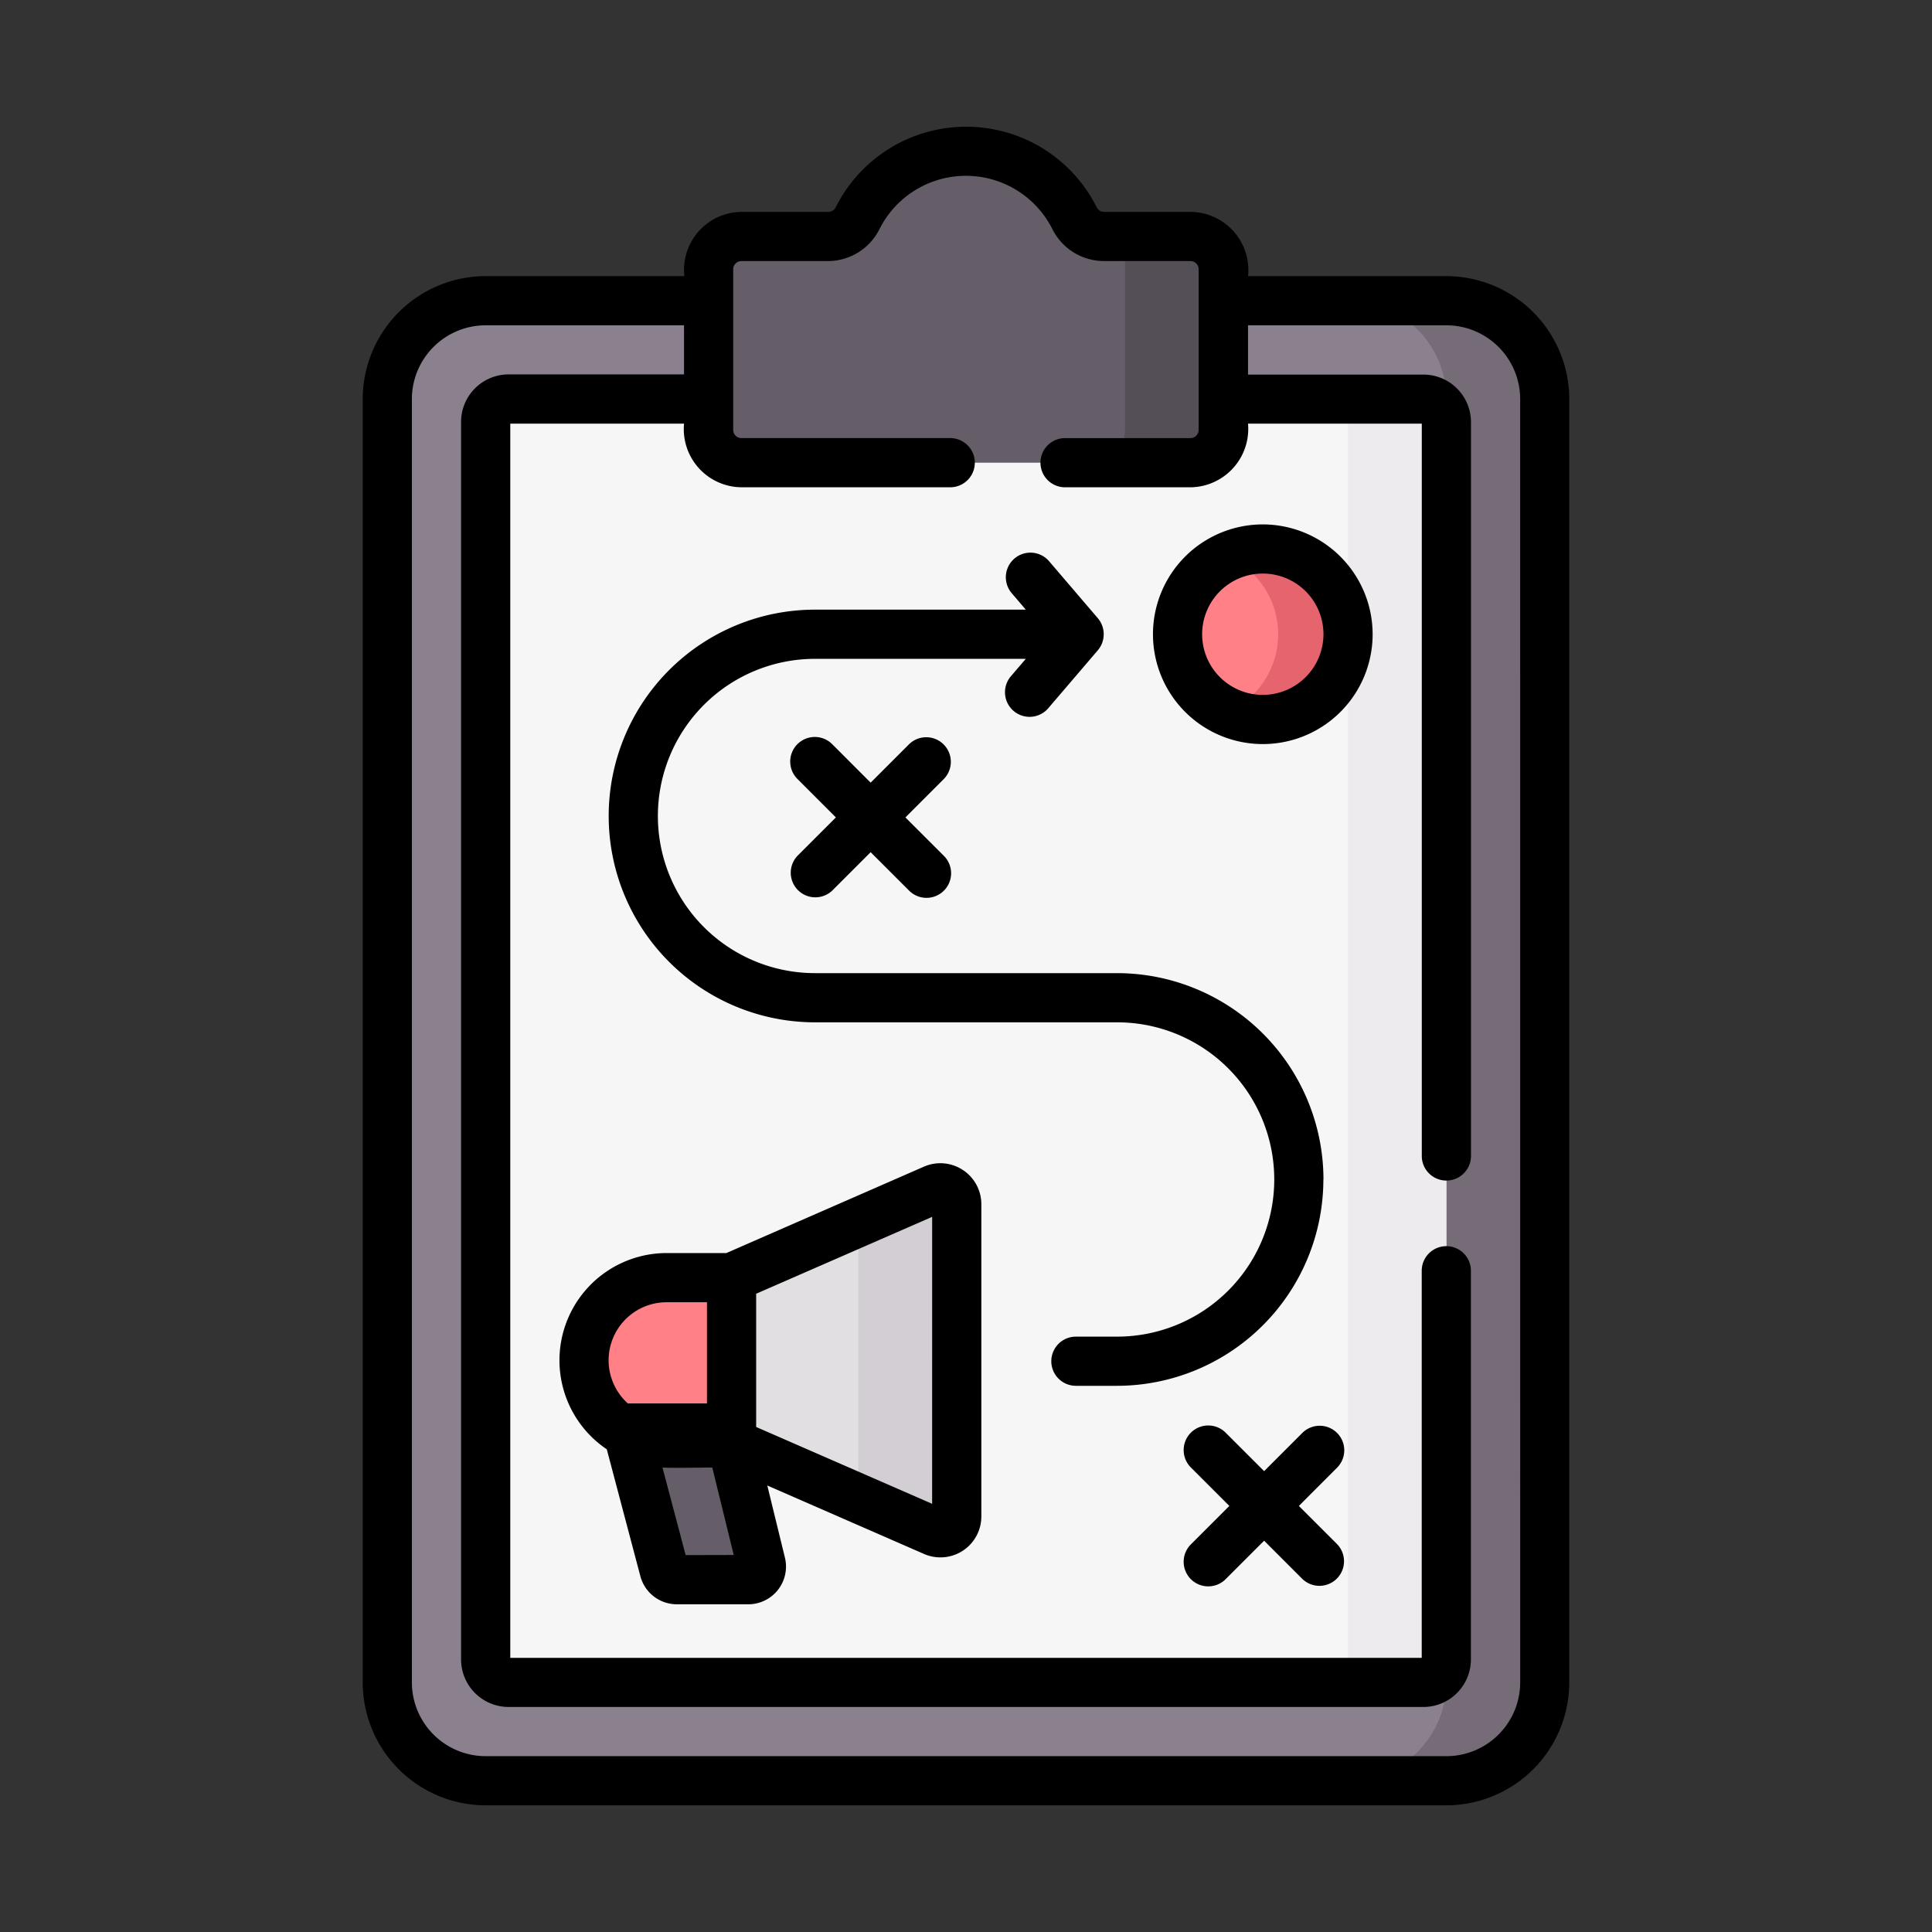 <svg xmlns="http://www.w3.org/2000/svg" width="85" height="85" viewBox="0 0 85 85">
  <rect x="0" y="0" width="85" height="85" fill="#333333" stroke="none"/>
  <g id="Grupo_944041" data-name="Grupo 944041" transform="translate(-285 -5589)">
    <g id="estrategia-de-mercadeo" transform="translate(228.958 5594.572)">
      <g id="Grupo_91595" data-name="Grupo 91595" transform="translate(73.082 1.082)">
        <path id="Trazado_115609" data-name="Trazado 115609" d="M126.092,118.2H83.827a4.327,4.327,0,0,1-4.327-4.327V57.416a4.327,4.327,0,0,1,4.327-4.327h42.265a4.327,4.327,0,0,1,4.327,4.327v56.461A4.327,4.327,0,0,1,126.092,118.2Z" transform="translate(-79.5 -46.513)" fill="#8b808e"/>
        <path id="Trazado_115610" data-name="Trazado 115610" d="M376.827,53.089H372.5a4.328,4.328,0,0,1,4.328,4.327v56.461A4.328,4.328,0,0,1,372.5,118.2h4.328a4.327,4.327,0,0,0,4.327-4.327V57.416a4.327,4.327,0,0,0-4.327-4.327Z" transform="translate(-330.235 -46.513)" fill="#766c78"/>
        <path id="Trazado_115611" data-name="Trazado 115611" d="M109.5,138.54V84.1a1.01,1.01,0,0,1,1.01-1.01h40.245a1.01,1.01,0,0,1,1.01,1.01V138.54a1.01,1.01,0,0,1-1.01,1.01H110.51A1.01,1.01,0,0,1,109.5,138.54Z" transform="translate(-105.173 -72.185)" fill="#f7f6f7"/>
        <path id="Trazado_115612" data-name="Trazado 115612" d="M369.827,83.089H365.5a1.01,1.01,0,0,1,1.01,1.01V138.54a1.01,1.01,0,0,1-1.01,1.01h4.328a1.01,1.01,0,0,0,1.01-1.01V84.1A1.01,1.01,0,0,0,369.827,83.089Z" transform="translate(-324.245 -72.185)" fill="#edebed"/>
        <path id="Trazado_115613" data-name="Trazado 115613" d="M194.9,11.25a1.441,1.441,0,0,1-1.295-.785,5.339,5.339,0,0,0-9.565,0,1.441,1.441,0,0,1-1.295.785h-3.8a1.442,1.442,0,0,0-1.442,1.442v7.068a1.442,1.442,0,0,0,1.442,1.442H198.7a1.442,1.442,0,0,0,1.442-1.442V12.693A1.442,1.442,0,0,0,198.7,11.25Z" transform="translate(-163.364 -7.5)" fill="#655e68"/>
        <path id="Trazado_115614" data-name="Trazado 115614" d="M298.827,33.5h-2.885v8.511a1.442,1.442,0,0,1-1.443,1.442h4.327a1.436,1.436,0,0,0,.806-.246q.058-.039.111-.083a1.44,1.44,0,0,0,.518-.966,1.461,1.461,0,0,0,.008-.147V34.942A1.443,1.443,0,0,0,298.827,33.5Z" transform="translate(-263.486 -29.75)" fill="#544f57"/>
        <g id="Grupo_91594" data-name="Grupo 91594" transform="translate(8.655 17.5)">
          <g id="Grupo_91592" data-name="Grupo 91592" transform="translate(0 28.11)">
            <path id="Trazado_115615" data-name="Trazado 115615" d="M154.133,403.157l-1.653-6.245h4.456l1.462,5.96a.577.577,0,0,1-.56.714h-3.148A.577.577,0,0,1,154.133,403.157Z" transform="translate(-150.608 -386.35)" fill="#655e68"/>
            <g id="Grupo_91591" data-name="Grupo 91591">
              <path id="Trazado_115616" data-name="Trazado 115616" d="M193.4,338.8l-8.9-3.886v-7.278l8.9-3.886a.721.721,0,0,1,1.01.661v13.728A.721.721,0,0,1,193.4,338.8Z" transform="translate(-178.009 -323.688)" fill="#e2dfe3"/>
              <path id="Trazado_115617" data-name="Trazado 115617" d="M226.495,323.749l-3.318,1.449V337.35l3.318,1.449a.721.721,0,0,0,1.01-.661V324.41A.721.721,0,0,0,226.495,323.749Z" transform="translate(-211.107 -323.688)" fill="#d3ced4"/>
              <path id="Trazado_115618" data-name="Trazado 115618" d="M145.991,351.053v7.278h-2.852a3.639,3.639,0,0,1,0-7.278Z" transform="translate(-139.5 -347.106)" fill="#ff8086"/>
            </g>
          </g>
          <g id="Grupo_91593" data-name="Grupo 91593" transform="translate(26.109)">
            <circle id="Elipse_5231" data-name="Elipse 5231" cx="3.75" cy="3.75" r="3.75" transform="translate(0 0)" fill="#ff8086"/>
            <path id="Trazado_115619" data-name="Trazado 115619" d="M337.392,128.817a3.733,3.733,0,0,0-1.535.329,3.75,3.75,0,0,1,0,6.843,3.75,3.75,0,1,0,1.535-7.172Z" transform="translate(-333.642 -128.817)" fill="#e5646e"/>
          </g>
        </g>
      </g>
      <path id="Trazado_115620" data-name="Trazado 115620" d="M98.4,45.9a1.8,1.8,0,0,0-1.709-.144L88,49.557H85.376a4.72,4.72,0,0,0-2.638,8.634l1.478,5.585a1.66,1.66,0,0,0,1.6,1.234h3.148a1.659,1.659,0,0,0,1.611-2.054L89.8,59.784l6.892,3.01h0a1.8,1.8,0,0,0,2.525-1.652V47.414A1.8,1.8,0,0,0,98.4,45.9ZM83.664,56.172a2.553,2.553,0,0,1,1.712-4.451h1.77v4.451Zm2.544,6.674-1.02-3.853c.262.029,1.942,0,2.191,0l.944,3.848Zm10.844-2.256L89.31,57.209V51.347l7.743-3.382ZM111.6,17.5a4.832,4.832,0,1,0,4.832,4.832A4.838,4.838,0,0,0,111.6,17.5Zm0,7.5a2.669,2.669,0,1,1,2.669-2.669A2.672,2.672,0,0,1,111.6,25Zm2.669,21.32a9.088,9.088,0,0,0-9.078-9.078H91.9a6.914,6.914,0,1,1,0-13.828h9.273l-.637.745a1.082,1.082,0,1,0,1.644,1.406l2.164-2.53a1.091,1.091,0,0,0,0-1.406l-2.164-2.53a1.082,1.082,0,0,0-1.644,1.406l.637.745H91.9a9.078,9.078,0,1,0,0,18.156h13.29a6.914,6.914,0,1,1,0,13.828h-1.813a1.082,1.082,0,0,0,0,2.164h1.813A9.088,9.088,0,0,0,114.265,46.321Zm5.409-39.744h-8.727a2.562,2.562,0,0,0-2.524-2.826h-3.8a.36.36,0,0,1-.326-.184,6.421,6.421,0,0,0-11.5,0,.359.359,0,0,1-.326.184h-3.8a2.551,2.551,0,0,0-2.524,2.826H77.409A5.415,5.415,0,0,0,72,11.986v56.46a5.415,5.415,0,0,0,5.409,5.409h42.265a5.415,5.415,0,0,0,5.409-5.409V11.986a5.415,5.415,0,0,0-5.409-5.409Zm3.246,61.87a3.249,3.249,0,0,1-3.246,3.246H77.409a3.249,3.249,0,0,1-3.246-3.246V11.986A3.249,3.249,0,0,1,77.409,8.74h8.727V10.9H78.419A2.094,2.094,0,0,0,76.327,13V67.436a2.094,2.094,0,0,0,2.092,2.092h40.245a2.094,2.094,0,0,0,2.092-2.092v-17.1a1.082,1.082,0,1,0-2.164,0v17.03h-40.1v-54.3h7.645a2.559,2.559,0,0,0,2.524,2.8h9.187a1.082,1.082,0,0,0,0-2.164H88.661a.361.361,0,0,1-.361-.361V6.275a.361.361,0,0,1,.361-.361h3.8a2.537,2.537,0,0,0,2.264-1.386,4.257,4.257,0,0,1,7.627,0,2.538,2.538,0,0,0,2.264,1.385h3.8a.361.361,0,0,1,.361.361v7.068a.361.361,0,0,1-.361.361H102.9a1.082,1.082,0,0,0,0,2.164h5.526a2.572,2.572,0,0,0,2.524-2.8h7.645V45.286a1.082,1.082,0,1,0,2.164,0V13a2.094,2.094,0,0,0-2.092-2.092h-7.717V8.74h8.727a3.249,3.249,0,0,1,3.246,3.246ZM97.558,27.18a1.082,1.082,0,0,0-1.53,0l-1.681,1.681-1.68-1.681a1.082,1.082,0,1,0-1.53,1.53l1.681,1.681-1.681,1.68a1.082,1.082,0,0,0,1.53,1.53l1.68-1.68,1.681,1.68a1.082,1.082,0,1,0,1.53-1.53l-1.681-1.68,1.681-1.681A1.082,1.082,0,0,0,97.558,27.18Zm17.31,30.292a1.082,1.082,0,0,0-1.53,0l-1.68,1.68-1.681-1.68a1.082,1.082,0,1,0-1.53,1.53l1.681,1.681-1.681,1.68a1.082,1.082,0,1,0,1.53,1.53l1.681-1.68,1.68,1.68a1.082,1.082,0,0,0,1.53-1.53l-1.681-1.68L114.868,59A1.082,1.082,0,0,0,114.868,57.472Z" transform="translate(0 0)"/>
    </g>
    <rect id="Rectángulo_306095" data-name="Rectángulo 306095" width="85" height="85" transform="translate(285 5589)" fill="none"/>
  </g>
</svg>

